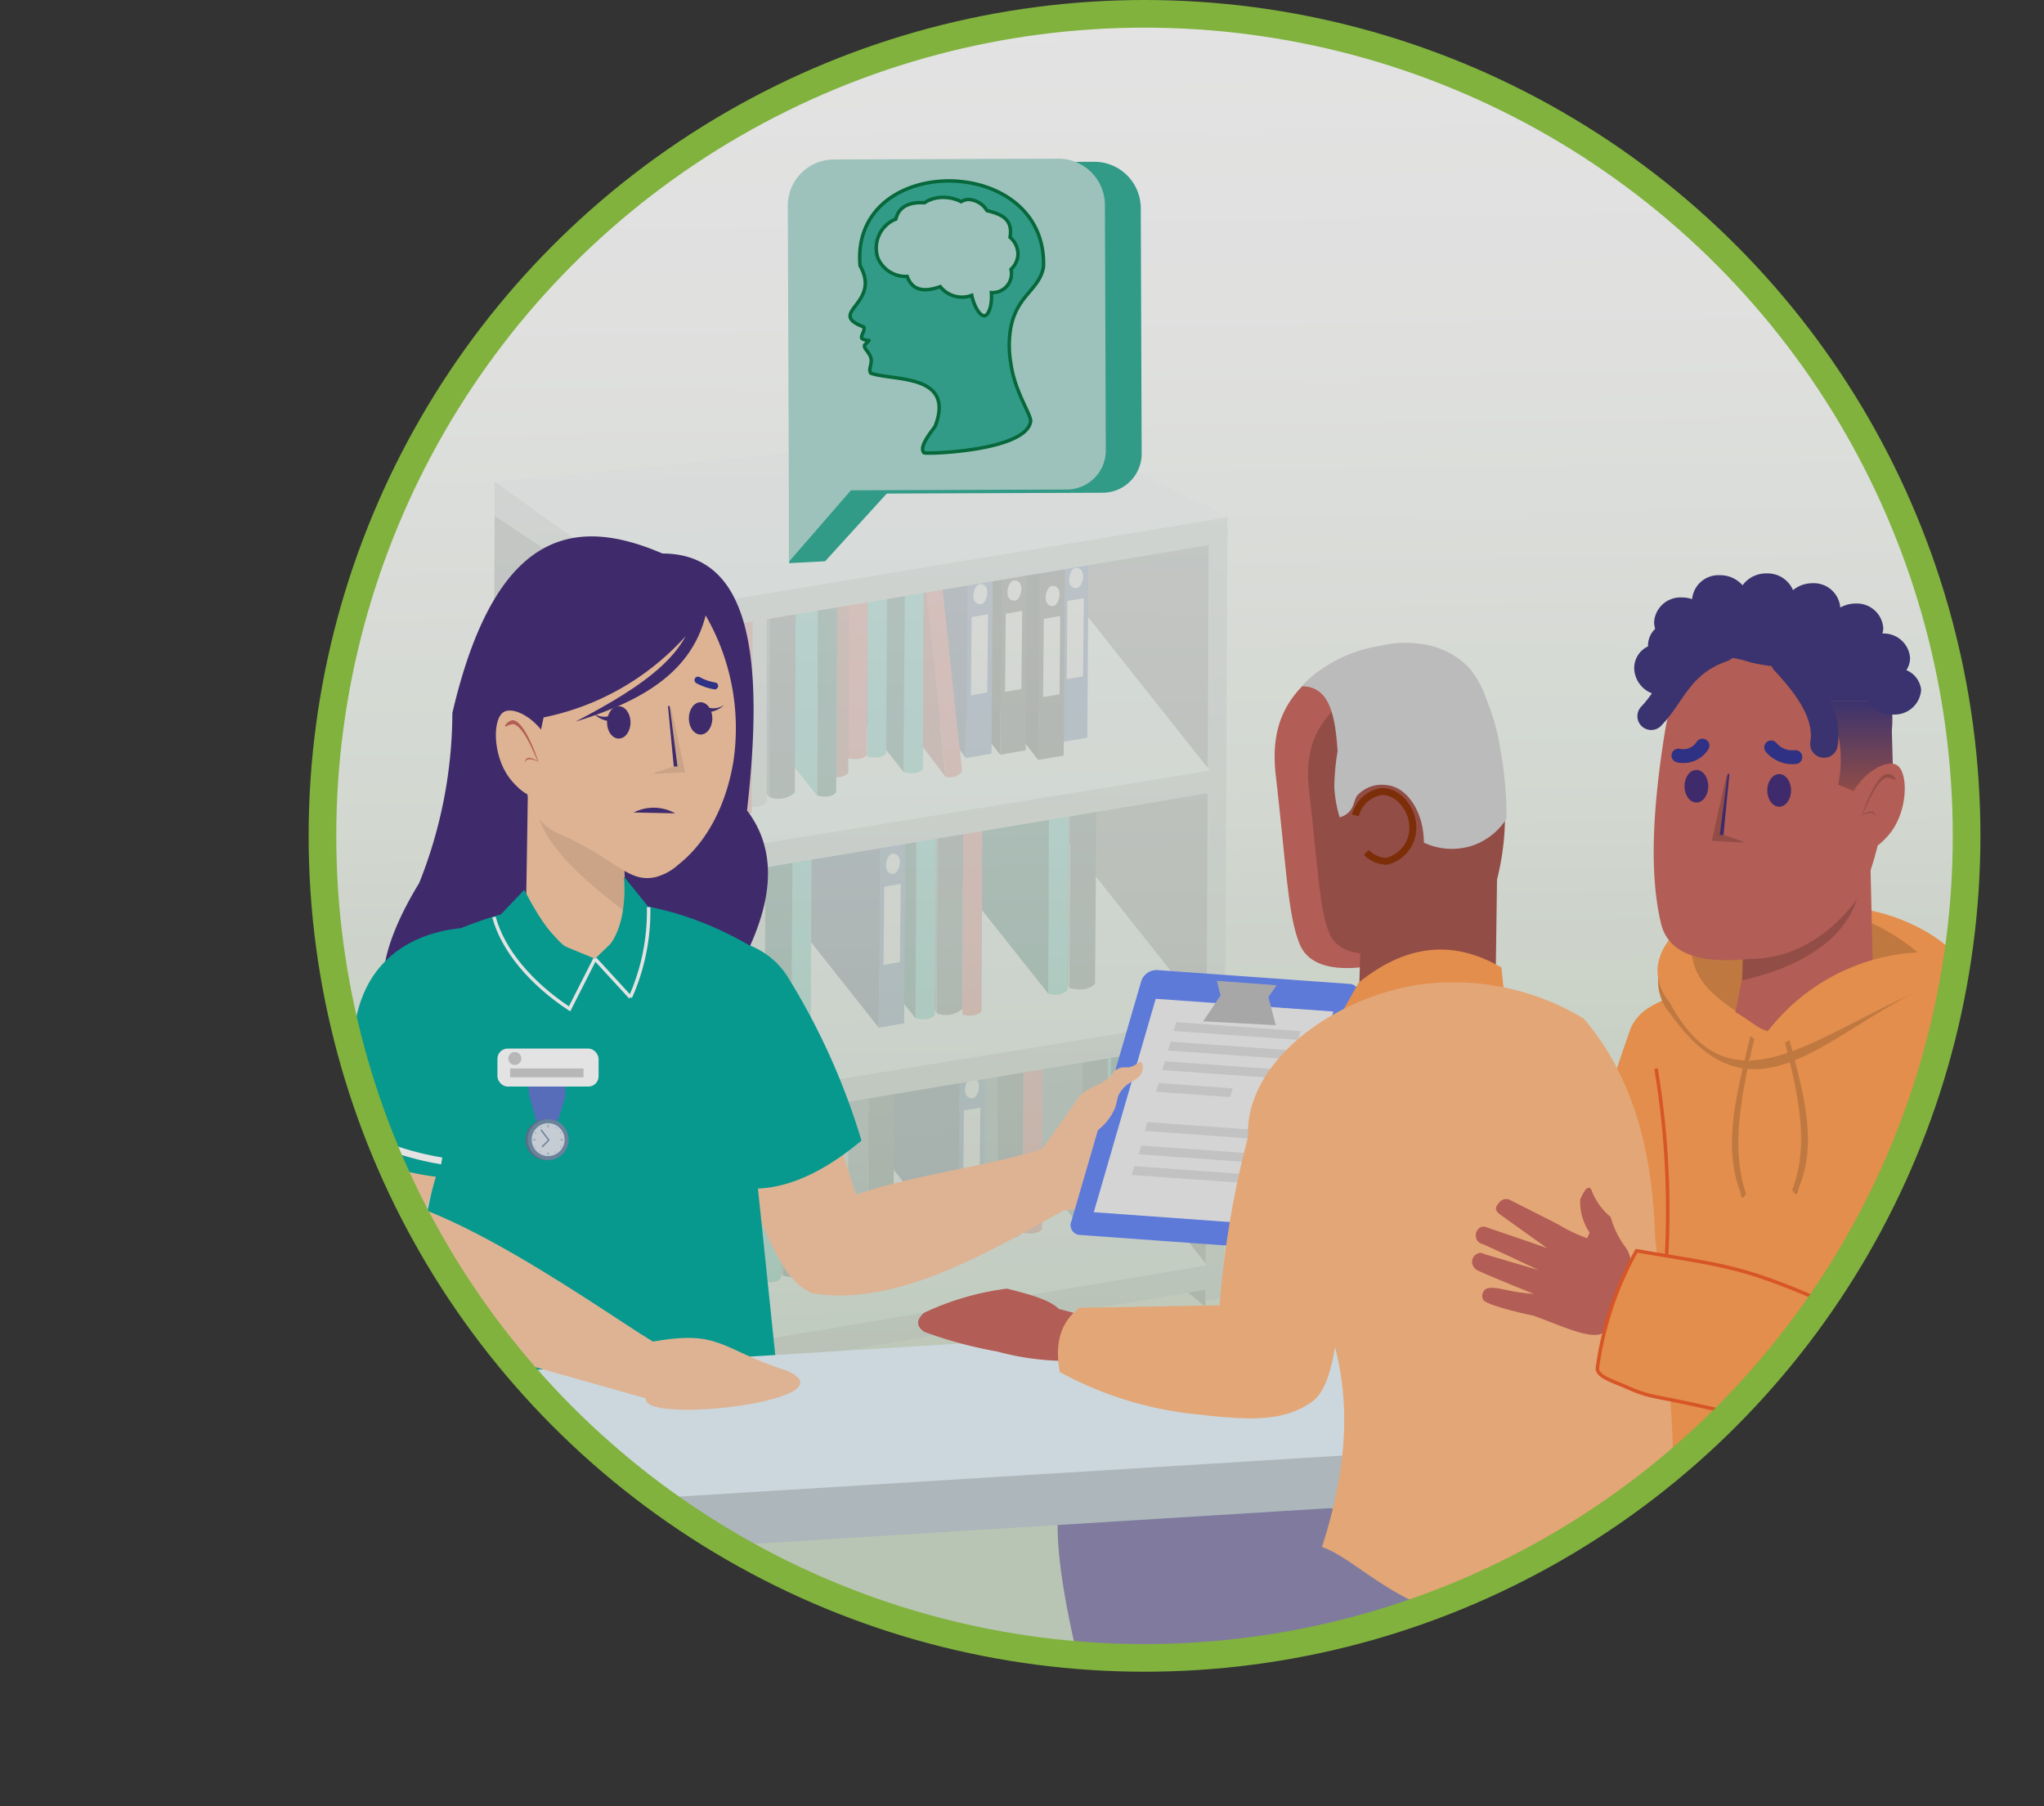 <svg xmlns="http://www.w3.org/2000/svg" xmlns:xlink="http://www.w3.org/1999/xlink" viewBox="0 0 147.89 130.7"><rect x="0" y="0" width="147.89" height="130.7" fill="#333333" stroke="none"/><defs><style>.cls-1,.cls-34,.cls-44,.cls-47,.cls-50,.cls-51,.cls-64{fill:none;}.cls-2,.cls-56{fill:#31ab94;}.cls-3,.cls-57{fill:#add9d1;}.cls-4{opacity:0.86;}.cls-5{fill:#fff;}.cls-6{clip-path:url(#clip-path);}.cls-7{fill:url(#linear-gradient);}.cls-8{opacity:0.2;}.cls-9{fill:#b7bec4;}.cls-10{fill:#717478;}.cls-11{fill:#0f5956;}.cls-12{fill:#e7f0f7;}.cls-13{fill:#da5653;}.cls-14{fill:#3eb9b5;}.cls-15{fill:#3f565a;}.cls-16{fill:#5d7e84;}.cls-17{isolation:isolate;}.cls-18{fill:#3f639b;}.cls-19{fill:#e5e5e5;}.cls-20{fill:#5679af;}.cls-21{fill:#2b4369;}.cls-22{fill:#333639;}.cls-23{fill:#393c40;}.cls-24{fill:#232628;}.cls-25{fill:#aa4f4c;}.cls-26{fill:#ac4643;}.cls-27{fill:#8c87af;}.cls-28{fill:#412a74;}.cls-29{fill:#f8c7a3;}.cls-30,.cls-31,.cls-39{fill:#00a99d;}.cls-31,.cls-39{stroke:#fff;}.cls-31{stroke-linejoin:round;}.cls-31,.cls-34,.cls-52{stroke-width:0.5px;}.cls-32{fill:#e3b696;}.cls-33{fill:#c9665a;}.cls-34,.cls-47{stroke:#2e3192;}.cls-34,.cls-47,.cls-50{stroke-linecap:round;}.cls-34,.cls-39,.cls-44,.cls-47,.cls-50,.cls-51,.cls-52,.cls-55,.cls-56,.cls-57,.cls-64{stroke-miterlimit:10;}.cls-35{fill:#6585f3;}.cls-36{fill:#efeeee;}.cls-37{fill:#d9d9d9;}.cls-38{fill:#bababa;}.cls-39,.cls-44,.cls-55,.cls-56,.cls-57{stroke-width:0.25px;}.cls-40{fill:#bfcbd1;}.cls-41{fill:#e4f1f8;}.cls-42,.cls-55{fill:#ff9c50;}.cls-43{fill:#d68343;}.cls-44,.cls-55{stroke:#f15a24;}.cls-45{fill:#c6645a;}.cls-46,.cls-52{fill:#a15149;}.cls-48{fill:url(#linear-gradient-2);}.cls-49{fill:#3c3378;}.cls-50{stroke:#3c3378;}.cls-50,.cls-64{stroke-width:2px;}.cls-51{stroke:#ef7c2a;}.cls-52{stroke:#872d00;}.cls-53{fill:#ffb881;}.cls-54{fill:#d1d1d1;}.cls-56,.cls-57{stroke:#00703c;}.cls-58{fill:#5d76cf;}.cls-59{fill:#5f768f;}.cls-60{fill:#738fac;}.cls-61{fill:#dce4ed;}.cls-62{fill:#a7b8cb;}.cls-63{fill:#ccc;}.cls-64{stroke:#8cc63f;}</style><clipPath id="clip-path" transform="translate(22.33)"><circle class="cls-1" cx="60.48" cy="60.48" r="59.48"/></clipPath><linearGradient id="linear-gradient" x1="83.64" y1="118.59" x2="81.93" y2="-0.36" gradientUnits="userSpaceOnUse"><stop offset="0.11" stop-color="#cedcc8"/><stop offset="0.18" stop-color="#d4e0ce"/><stop offset="0.5" stop-color="#ebf1e9"/><stop offset="0.78" stop-color="#fafbf9"/><stop offset="1" stop-color="#fff"/></linearGradient><linearGradient id="linear-gradient-2" x1="112.22" y1="57.37" x2="112.22" y2="50.71" gradientUnits="userSpaceOnUse"><stop offset="0" stop-color="#a15149"/><stop offset="1" stop-color="#3c3378"/></linearGradient><symbol id="dialog-small" data-name="dialog-small" viewBox="0 0 142.24 162.6"><path class="cls-2" d="M126.6,134.29l-86.82.33L15,161.83.54,162.6,14.41,20.24A18.57,18.57,0,0,1,32.92,1.6l90.22-.34a18.68,18.68,0,0,1,18.74,18.6l.36,98.68A15.69,15.69,0,0,1,126.6,134.29Z"/><path class="cls-3" d="M112.19,133l-86.82.32L.42,162.07V133.44L0,19A18.58,18.58,0,0,1,18.51.33L108.73,0a18.67,18.67,0,0,1,18.74,18.6l.36,98.68A15.7,15.7,0,0,1,112.19,133Z"/></symbol></defs><g id="Layer_2" data-name="Layer 2"><g id="MainLayer"><g id="stories" class="cls-4"><g id="attendancegroup"><g id="attendance1"><g id="attendance1-2" data-name="attendance1"><polygon class="cls-5" points="62.14 86.01 70.53 88.84 79.75 88.09 70.62 85.35 62.14 86.01"/><polygon class="cls-5" points="69.74 85.33 78.13 88.16 87.35 87.4 78.22 84.67 69.74 85.33"/><g class="cls-6"><circle class="cls-7" cx="82.81" cy="60.48" r="59.48"/><g class="cls-8"><path id="path156" class="cls-9" d="M66.22,93.94l-1.31.15.26-55.68,1.31-.15-.26,55.68" transform="translate(22.33)"/><path id="path158" class="cls-10" d="M64.91,94.58,52,83.9l.91-52.3,12.24,5.13-.26,57.85" transform="translate(22.33)"/><path id="path200" class="cls-11" d="M53.69,93.28c-.19.32-.66.4-1.39.23l-5-6.05V85.25l6.35,8" transform="translate(22.33)"/><path id="path232" class="cls-11" d="M46.19,95.12c-.2.33-.66.4-1.39.24l-5-6.06V87.09l6.35,8" transform="translate(22.33)"/><path id="path264" class="cls-11" d="M37.92,96.5c-.2.33-.66.4-1.39.24l-5-6.06V88.47l6.35,8" transform="translate(22.33)"/><path id="path288" class="cls-11" d="M28.73,98.08c-.19.32-.66.4-1.39.23l-5-6V90l6.35,8" transform="translate(22.33)"/><path id="path296" class="cls-9" d="M66.23,93.1V91.23L26.11,98v1.87L66.23,93.1" transform="translate(22.33)"/><path id="path298" class="cls-12" d="M65,91.55,52.13,75.27,12,82,24.88,98.28,65,91.55" transform="translate(22.33)"/><path id="path302" class="cls-11" d="M63.18,73.44c-.2.32-.66.4-1.4.23l-5-6V65.4l6.36,8" transform="translate(22.33)"/><path id="path314" class="cls-13" d="M60.8,88.1c-.27.31-.73.39-1.39.24l.06-13a1.26,1.26,0,0,0,1.39-.23l-.06,13" transform="translate(22.33)"/><path id="path318" class="cls-11" d="M59.47,73.54c-.19.32-.65.4-1.39.23l-5-6.06V65.5l6.35,8" transform="translate(22.33)"/><path id="path322" class="cls-11" d="M59.41,88.4c-.27.31-.73.39-1.39.24l.06-14.87a1.27,1.27,0,0,0,1.39-.23L59.41,88.4" transform="translate(22.33)"/><path id="path324" class="cls-14" d="M58,88.64l-6.36-8,.07-14.87,6.35,8L58,88.64" transform="translate(22.33)"/><path id="path330" class="cls-15" d="M57.77,88.57c-.36.41-1,.51-1.86.31L56,75.31A1.67,1.67,0,0,0,57.83,75l-.06,13.57" transform="translate(22.33)"/><path id="path332" class="cls-16" d="M55.91,88.88l-6.17-7.81.06-13.56L56,75.31l-.06,13.57" transform="translate(22.33)"/><path id="path346" class="cls-13" d="M53.06,88.94c-.27.31-.73.39-1.39.24l.06-14.27a1.25,1.25,0,0,0,1.39-.24l-.06,14.27" transform="translate(22.33)"/><path id="path354" class="cls-15" d="M51.65,89.2c-.36.42-1,.52-1.86.32L49.85,76a1.68,1.68,0,0,0,1.86-.31L51.65,89.2" transform="translate(22.33)"/><path id="path356" class="cls-16" d="M49.79,89.52l-6.18-7.81.07-13.56L49.85,76l-.06,13.57" transform="translate(22.33)"/><g class="cls-17"><polygon class="cls-18" points="69.43 77.13 71.27 76.81 71.18 90.24 69.34 90.56 69.43 77.13"/><polygon class="cls-19" points="69.74 80.35 70.93 80.15 70.87 85.81 69.69 86.01 69.74 80.35"/><polygon class="cls-20" points="63.34 69.42 65.18 69.11 71.27 76.81 69.43 77.13 63.34 69.42"/><polygon class="cls-21" points="69.43 77.13 69.34 90.56 63.25 82.85 63.34 69.42 69.43 77.13"/></g><path class="cls-19" d="M48,78c.84,0,.49,1.51,0,1.47-.85,0-.48-1.51,0-1.47" transform="translate(22.33)"/><path id="path358" class="cls-11" d="M49.71,75.41c-.19.33-.66.4-1.39.24l-5-6.06V67.38l6.35,8" transform="translate(22.33)"/><path id="path366" class="cls-11" d="M47.71,76.24c-.19.32-.66.4-1.39.23l-5-6.06V68.2l6.35,8" transform="translate(22.33)"/><path id="path394" class="cls-15" d="M42.31,91.36a1.79,1.79,0,0,1-1.86.31l.06-13.56a1.69,1.69,0,0,0,1.86-.31l-.06,13.56" transform="translate(22.33)"/><path id="path396" class="cls-16" d="M40.45,91.67l-6.18-7.8.07-13.57,6.17,7.81-.06,13.56" transform="translate(22.33)"/><path id="path402" class="cls-9" d="M39,91.54c-.26.31-.73.39-1.39.24l.06-13a1.29,1.29,0,0,0,1.4-.23l-.07,13" transform="translate(22.33)"/><path id="path410" class="cls-13" d="M37.57,91.73c-.26.31-.73.38-1.39.23l.07-14.27a1.28,1.28,0,0,0,1.39-.23l-.07,14.27" transform="translate(22.33)"/><path id="path418" class="cls-15" d="M36.18,92c-.35.41-1,.51-1.86.31l.07-13.56a1.69,1.69,0,0,0,1.86-.31L36.18,92" transform="translate(22.33)"/><path id="path420" class="cls-16" d="M34.32,92.31,28.15,84.5l.06-13.56,6.18,7.81-.07,13.56" transform="translate(22.33)"/><path id="path422" class="cls-11" d="M34.25,78.21c-.2.32-.66.4-1.39.23l-5-6.06,0-2.21,6.35,8" transform="translate(22.33)"/><path id="path426" class="cls-14" d="M34.18,92.48c-.26.31-.73.38-1.39.23l.07-14.27a1.28,1.28,0,0,0,1.39-.23l-.07,14.27" transform="translate(22.33)"/><path id="path428" class="cls-11" d="M32.79,92.71l-6.35-8,.07-14.27,6.35,8-.07,14.27" transform="translate(22.33)"/><path id="path434" class="cls-15" d="M32.15,92.79a1.79,1.79,0,0,1-1.86.31l.06-13.56a1.69,1.69,0,0,0,1.86-.31l-.06,13.56" transform="translate(22.33)"/><path id="path436" class="cls-16" d="M30.29,93.1l-6.18-7.8.07-13.57,6.17,7.81L30.29,93.1" transform="translate(22.33)"/><path id="path442" class="cls-15" d="M29.83,93.75c-.35.41-1,.51-1.86.31L28,80.5a1.69,1.69,0,0,0,1.86-.32l-.06,13.57" transform="translate(22.33)"/><path id="path444" class="cls-16" d="M28,94.06,21.8,86.25l.06-13.56L28,80.5,28,94.06" transform="translate(22.33)"/><path id="path446" class="cls-9" d="M66.31,75.14V73.26L26.2,80v1.88l40.12-6.73" transform="translate(22.33)"/><path id="path448" class="cls-12" d="M65.14,73.73,52.51,57.82,13.12,64.23,25.75,80.14l39.39-6.41" transform="translate(22.33)"/><path id="path472" class="cls-15" d="M56.9,71.18c-.36.41-1,.51-1.86.31l.06-13.56A1.69,1.69,0,0,0,57,57.61L56.9,71.18" transform="translate(22.33)"/><path id="path474" class="cls-16" d="M55,71.49l-6.17-7.81.06-13.56,6.17,7.81L55,71.49" transform="translate(22.33)"/><path id="path476" class="cls-11" d="M55,57.38c-.19.33-.66.41-1.39.24l-5-6.06V49.35l6.35,8" transform="translate(22.33)"/><path id="path480" class="cls-14" d="M54.9,71.66a1.37,1.37,0,0,1-1.39.23l.06-14.27A1.25,1.25,0,0,0,55,57.38L54.9,71.66" transform="translate(22.33)"/><path id="path482" class="cls-11" d="M53.51,71.89l-6.35-8,.06-14.27,6.35,8-.06,14.27" transform="translate(22.33)"/><path id="path504" class="cls-13" d="M48.69,73.17c-.27.31-.73.39-1.39.24l.06-14.27a1.25,1.25,0,0,0,1.39-.24l-.06,14.27" transform="translate(22.33)"/><path id="path512" class="cls-15" d="M47.3,73a1.79,1.79,0,0,1-1.86.31l.06-13.56a1.69,1.69,0,0,0,1.86-.31L47.3,73" transform="translate(22.33)"/><path id="path514" class="cls-16" d="M45.44,73.28l-6.17-7.81.06-13.56,6.17,7.81-.06,13.56" transform="translate(22.33)"/><path id="path516" class="cls-11" d="M45.36,59.18c-.19.32-.66.4-1.39.23l-5-6V51.14l6.35,8" transform="translate(22.33)"/><path id="path520" class="cls-14" d="M45.3,73.45c-.27.31-.73.38-1.39.23L44,59.41a1.25,1.25,0,0,0,1.39-.23L45.3,73.45" transform="translate(22.33)"/><path id="path522" class="cls-11" d="M43.91,73.68l-6.35-8,.06-14.27,6.35,8-.06,14.27" transform="translate(22.33)"/><g class="cls-17"><polygon class="cls-18" points="63.67 60.93 65.51 60.61 65.42 74.04 63.58 74.36 63.67 60.93"/><polygon class="cls-19" points="63.98 64.16 65.17 63.95 65.11 69.61 63.92 69.82 63.98 64.16"/><polygon class="cls-20" points="57.58 53.23 59.42 52.91 65.51 60.61 63.67 60.93 57.58 53.23"/><polygon class="cls-21" points="63.67 60.93 63.58 74.36 57.49 66.66 57.58 53.23 63.67 60.93"/></g><path class="cls-19" d="M42.28,61.77c.84,0,.48,1.51,0,1.46-.85,0-.48-1.51,0-1.46" transform="translate(22.33)"/><path id="path524" class="cls-11" d="M43.56,59.69c-.19.33-.66.4-1.39.23l-5-6.05V51.66l6.35,8" transform="translate(22.33)"/><path id="path532" class="cls-11" d="M41.75,60.06c-.19.33-.66.41-1.39.24l-5-6.06V52l6.35,8" transform="translate(22.33)"/><path id="path536" class="cls-14" d="M36.33,75.92c-.26.31-.73.39-1.39.24L35,61.89a1.26,1.26,0,0,0,1.39-.24l-.07,14.27" transform="translate(22.33)"/><path id="path538" class="cls-11" d="M34.94,76.16l-6.35-8,.07-14.27,6.35,8-.07,14.27" transform="translate(22.33)"/><path id="path544" class="cls-9" d="M33,75.4c-.26.31-.73.39-1.39.24l.06-13a1.25,1.25,0,0,0,1.39-.23L33,75.4" transform="translate(22.33)"/><path id="path552" class="cls-13" d="M31.58,75.77c-.26.31-.73.38-1.39.23l.07-14.27a1.28,1.28,0,0,0,1.39-.23l-.07,14.27" transform="translate(22.33)"/><path id="path556" class="cls-11" d="M36.45,60.83c-.19.33-.66.41-1.39.24l-5-6.06V52.8l6.35,8" transform="translate(22.33)"/><path id="path560" class="cls-14" d="M30.19,76c-.26.31-.73.39-1.39.23L28.87,62a1.26,1.26,0,0,0,1.39-.23L30.19,76" transform="translate(22.33)"/><path id="path568" class="cls-13" d="M28.82,76.38c-.27.31-.73.39-1.4.24l.07-14.27a1.25,1.25,0,0,0,1.39-.24l-.06,14.27" transform="translate(22.33)"/><path id="path588" class="cls-9" d="M66.39,57.17V55.3L26.28,62V63.9l40.12-6.73" transform="translate(22.33)"/><path id="path590" class="cls-12" d="M65.21,55.76,52.65,39.92l-39.2,6.39L26,62.15l39.19-6.39" transform="translate(22.33)"/><g class="cls-17"><polygon class="cls-18" points="76.92 40.26 78.76 39.94 78.67 53.37 76.83 53.69 76.92 40.26"/><polygon class="cls-19" points="77.23 43.48 78.42 43.28 78.36 48.94 77.18 49.14 77.23 43.48"/><polygon class="cls-20" points="70.83 32.55 72.67 32.24 78.76 39.94 76.92 40.26 70.83 32.55"/><polygon class="cls-21" points="76.92 40.26 76.83 53.69 70.74 45.98 70.83 32.55 76.92 40.26"/></g><path class="cls-19" d="M55.53,41.09c.84,0,.49,1.51,0,1.47-.85,0-.48-1.51,0-1.47" transform="translate(22.33)"/><g class="cls-17"><polygon class="cls-22" points="75.21 41.55 77.05 41.23 76.96 54.67 75.12 54.98 75.21 41.55"/><polygon class="cls-19" points="75.52 44.78 76.71 44.57 76.66 50.23 75.47 50.44 75.52 44.78"/><polygon class="cls-23" points="69.12 33.85 70.96 33.53 77.05 41.23 75.21 41.55 69.12 33.85"/><polygon class="cls-24" points="75.21 41.55 75.12 54.98 69.03 47.28 69.12 33.85 75.21 41.55"/></g><path class="cls-19" d="M53.83,42.39c.84,0,.48,1.51,0,1.46-.84,0-.48-1.5,0-1.46" transform="translate(22.33)"/><g class="cls-17"><polygon class="cls-22" points="72.46 41.18 74.3 40.86 74.21 54.29 72.37 54.61 72.46 41.18"/><polygon class="cls-19" points="72.77 44.41 73.96 44.2 73.9 49.86 72.72 50.06 72.77 44.41"/><polygon class="cls-23" points="66.37 33.48 68.21 33.16 74.3 40.86 72.46 41.18 66.37 33.48"/><polygon class="cls-24" points="72.46 41.18 72.37 54.61 66.28 46.91 66.37 33.48 72.46 41.18"/></g><path class="cls-19" d="M51.07,42c.84,0,.48,1.5,0,1.46-.85,0-.48-1.51,0-1.46" transform="translate(22.33)"/><g class="cls-17"><polygon class="cls-18" points="69.99 41.42 71.83 41.1 71.74 54.53 69.9 54.85 69.99 41.42"/><polygon class="cls-19" points="70.3 44.65 71.49 44.44 71.43 50.1 70.25 50.31 70.3 44.65"/><polygon class="cls-20" points="63.9 33.72 65.74 33.4 71.83 41.1 69.99 41.42 63.9 33.72"/><polygon class="cls-21" points="69.99 41.42 69.9 54.85 63.81 47.15 63.9 33.72 69.99 41.42"/></g><path class="cls-19" d="M48.6,42.26c.84,0,.49,1.51,0,1.46-.84,0-.48-1.5,0-1.46" transform="translate(22.33)"/><path id="path610" class="cls-11" d="M56.45,40c-.2.32-.66.4-1.39.23l-5-6,0-2.22,6.35,8" transform="translate(22.33)"/><path id="path622" class="cls-13" d="M47.28,55.79c-.2.36-.59.5-1.18.43l-1.62-15.1a1,1,0,0,0,1.18-.43l1.62,15.1" transform="translate(22.33)"/><path id="path634" class="cls-11" d="M47.77,41.34c-.19.32-.65.4-1.39.23l-5-6V33.31l6.35,8" transform="translate(22.33)"/><path id="path638" class="cls-14" d="M44.45,55.64c-.27.31-.73.38-1.39.23l.07-14.27a1.28,1.28,0,0,0,1.39-.23l-.07,14.27" transform="translate(22.33)"/><path id="path640" class="cls-11" d="M43.06,55.87l-6.35-8,.06-14.28,6.36,8-.07,14.27" transform="translate(22.33)"/><path id="path642" class="cls-11" d="M46.21,41.59c-.19.32-.66.4-1.39.23l-5-6V33.55l6.35,8" transform="translate(22.33)"/><path id="path650" class="cls-11" d="M44.58,41.83c-.2.32-.66.4-1.39.23l-5-6.05,0-2.22,6.35,8" transform="translate(22.33)"/><path id="path654" class="cls-14" d="M41.79,54.51c-.26.3-.73.38-1.39.23l.07-14.27a1.26,1.26,0,0,0,1.39-.24l-.07,14.28" transform="translate(22.33)"/><path id="path662" class="cls-13" d="M40.39,54.62c-.27.31-.73.39-1.39.24l.06-14.27a1.25,1.25,0,0,0,1.39-.24l-.06,14.27" transform="translate(22.33)"/><path id="path670" class="cls-25" d="M39.05,55.92c-.27.31-.73.39-1.39.24l.06-13a1.26,1.26,0,0,0,1.39-.23l-.06,13" transform="translate(22.33)"/><path id="path674" class="cls-11" d="M39.36,42.11c-.19.33-.66.4-1.39.24l-5-6.06V34.08l6.35,8" transform="translate(22.33)"/><path id="path678" class="cls-11" d="M38.17,57.33c-.26.31-.73.39-1.39.23l.07-14.86a1.25,1.25,0,0,0,1.39-.24l-.07,14.87" transform="translate(22.33)"/><path id="path680" class="cls-14" d="M36.78,57.56l-6.35-8,.07-14.87,6.35,8-.07,14.86" transform="translate(22.33)"/><path id="path686" class="cls-15" d="M35.18,57.35a1.81,1.81,0,0,1-1.86.32l.06-13.57a1.69,1.69,0,0,0,1.86-.31l-.06,13.56" transform="translate(22.33)"/><path id="path688" class="cls-16" d="M33.32,57.67l-6.17-7.81.06-13.57,6.17,7.81-.06,13.57" transform="translate(22.33)"/><path id="path694" class="cls-9" d="M33.11,58.07c-.26.3-.72.38-1.39.23l.06-13c0-1.37,1.07-.43,1.37-.77l0,13.57" transform="translate(22.33)"/><path id="path702" class="cls-13" d="M32.06,58.79c-.26.31-.73.38-1.39.23l.07-14.27a1.28,1.28,0,0,0,1.39-.23l-.07,14.27" transform="translate(22.33)"/><path id="path706" class="cls-11" d="M31.86,44c-.19.32-.66.4-1.39.23l-5-6.06V35.92l6.35,8" transform="translate(22.33)"/><path id="path710" class="cls-14" d="M30.67,59.45a1.37,1.37,0,0,1-1.39.23l.07-14.27a1.26,1.26,0,0,0,1.39-.24l-.07,14.28" transform="translate(22.33)"/><path id="path712" class="cls-11" d="M29.28,59.68l-6.35-8L23,37.37l6.36,8-.07,14.27" transform="translate(22.33)"/><path id="path722" class="cls-9" d="M27.43,98.13l-1.32.14.26-55.68,1.31-.14-.25,55.68" transform="translate(22.33)"/><path id="path724" class="cls-10" d="M26.11,98.27,13.22,88l.24-51.1,12.91,5.69-.26,55.68" transform="translate(22.33)"/><path id="path726" class="cls-9" d="M27.25,45.93h-.9L13.46,37.33V34.85l12.89,9.22" transform="translate(22.33)"/><path id="path728" class="cls-9" d="M66.48,39.21V37.33L26.36,44.07v1.87l40.13-6.73" transform="translate(22.33)"/><path id="path730" class="cls-12" d="M66.53,37.43l-13-6.49L13.47,34.85l12.89,9.22,40.12-6.64" transform="translate(22.33)"/><polygon class="cls-26" points="66.99 42.87 66.83 42.9 66.78 54.05 68.42 56.22 66.99 42.87"/></g><path class="cls-27" d="M55.94,106.15c-3.55,1.27-1.11,11.56,2.12,23l12.13,1.51c.46-3.48-.57-7-2.75-10.61,7,1.91,9.43,4.18,19.24,7.08l-.15-12.85C76.38,110,66.75,105.24,55.94,106.15Z" transform="translate(22.33)"/><path class="cls-28" d="M25.6,40.05c-6.49-2.8-12.13-1.6-15.2,11.54A33.36,33.36,0,0,1,8,63.89c-4.17,6.86-3,10.45,1,12.3l26.26.43-3.3-8.23c1.73-3.85,1.75-7.13-.24-9.75C32.94,47.88,32.11,40.06,25.6,40.05Z" transform="translate(22.33)"/><path class="cls-29" d="M55.78,79.33l-2.7,3.81c-4.13,1.3-9,1.78-13.48,3.31C36.7,77.1,33.13,68,30.09,68.38c-5.25,3.15-2.15,8.22,1.46,17.37,1.63,3.31,2.55,6.84,4.9,7.83,6,1,12.7-2.93,18.18-6v0c2.78-.24,4.81-.76,4.92-2Z" transform="translate(22.33)"/><path class="cls-29" d="M9.75,67.79c-4.94,1.22-6.76,8.82-8,14C-.58,89.36,0,95.29,7.23,91,10.8,80.5,16.88,66.75,9.75,67.79Z" transform="translate(22.33)"/><path class="cls-30" d="M40,82.53a49.24,49.24,0,0,0-5.26-11.72,5.67,5.67,0,0,0-2.87-2.42c-6.32-3.65-13.23-4.3-20.88-1.22l-.05,0c-3.25.34-6.69,2.08-7.54,6.7L.78,81.7c1.57,1.74,5.77,3.16,8.43,3.44C8,89,7.07,98,8.44,106.11c9,3.36,19.26,1.44,25.91-2.41L32.51,86C35,85.9,37.52,84.6,40,82.53Z" transform="translate(22.33)"/><path class="cls-31" d="M1,80.52A21.49,21.49,0,0,0,9.63,84" transform="translate(22.33)"/><path class="cls-29" d="M15.86,57.49q-.06,4.13-.13,8.23c.34.29.69.61,1.05,1,.54.52,1,1,1.45,1.53a3.21,3.21,0,0,0,3.47,1,6,6,0,0,0,1.65-1.38,42.86,42.86,0,0,1-.54-5.95Z" transform="translate(22.33)"/><path class="cls-29" d="M17.47,53.94c-.58-1.64-2.46-2.88-3.32-2.44s-.85,3.12.35,4.75c.08.12,1.22,1.63,2.15,1.35S18,55.38,17.47,53.94Z" transform="translate(22.33)"/><path class="cls-32" d="M22.81,65.9c-3.31-2.51-5.94-5-6.31-7.39l6.31,4.14Z" transform="translate(22.33)"/><path class="cls-29" d="M28.62,44.35a16.3,16.3,0,0,1,2.11,10.77c-.17,1-.88,5-4,7.46a3.92,3.92,0,0,1-1.61.88c-2,.46-2.89-1.3-6.71-3a4,4,0,0,1-2.58-3L17,51.91A18.82,18.82,0,0,0,28.62,44.35Z" transform="translate(22.33)"/><path class="cls-28" d="M28.93,43.5c-.71,5-4.72,7.2-9.63,8.72,4.95-2.58,9.1-5.33,8.48-9.16Z" transform="translate(22.33)"/><path class="cls-33" d="M14.71,52.12c.89-.14,1.93,3,1.91,3s0,0,0,0S16,54.8,15.76,55c-.06.06-.09.16-.1.15a.36.36,0,0,1,.1-.25c.2-.19.71.1.83.19-.17-.29-1-2.57-1.79-2.69-.26,0-.56.22-.59.15S14.45,52.16,14.71,52.12Z" transform="translate(22.33)"/><ellipse class="cls-28" cx="44.77" cy="52.27" rx="0.85" ry="1.17"/><ellipse class="cls-28" cx="50.69" cy="51.98" rx="0.85" ry="1.17"/><path class="cls-28" d="M28.92,51.53A1.85,1.85,0,0,0,30.07,51a1.36,1.36,0,0,1-1.34.13Z" transform="translate(22.33)"/><path class="cls-28" d="M21.76,52.18a1.83,1.83,0,0,1-1.15-.57,1.34,1.34,0,0,0,1.34.13Z" transform="translate(22.33)"/><polygon class="cls-32" points="47.35 56 49.58 55.88 48.55 51.21 48.45 51.24 48.93 55.39 47.38 55.91 47.35 56"/><polygon class="cls-28" points="49.02 55.46 48.45 51.08 48.33 51.09 48.75 55.46 49.02 55.46"/><path class="cls-34" d="M29.38,49.63a3.8,3.8,0,0,1-1.21-.42" transform="translate(22.33)"/><path class="cls-28" d="M23.52,58.79a3.17,3.17,0,0,1,3,.06" transform="translate(22.33)"/><path class="cls-35" d="M69.73,90.36l-13.89-1a.71.71,0,0,1-.65-1L60.24,71a1.17,1.17,0,0,1,1.16-.81l13.89,1a.7.7,0,0,1,.66.94l-5,17.41A1.19,1.19,0,0,1,69.73,90.36Z" transform="translate(22.33)"/><polygon class="cls-36" points="91.99 88.64 79.14 87.71 83.62 72.27 96.47 73.19 91.99 88.64"/><polygon class="cls-37" points="93.93 75.24 84.91 74.6 85.1 73.96 94.11 74.61 93.93 75.24"/><polygon class="cls-37" points="93.52 76.66 84.5 76.01 84.69 75.37 93.7 76.02 93.52 76.66"/><polygon class="cls-37" points="93.11 78.07 84.09 77.43 84.28 76.79 93.29 77.44 93.11 78.07"/><polygon class="cls-37" points="89.01 79.38 83.64 79 83.83 78.36 89.19 78.75 89.01 79.38"/><polygon class="cls-37" points="91.84 82.48 82.82 81.83 83.01 81.19 92.02 81.84 91.84 82.48"/><polygon class="cls-37" points="91.4 84.17 82.39 83.52 82.57 82.89 91.59 83.53 91.4 84.17"/><polygon class="cls-37" points="90.9 85.66 81.88 85.02 82.07 84.38 91.08 85.03 90.9 85.66"/><polygon class="cls-38" points="88.05 70.97 92.37 71.29 91.77 72.14 92.31 74.18 87.05 73.9 88.31 72.03 88.05 70.97"/><path class="cls-30" d="M13.41,66.69l2.19-2.3c1.33,2.53,2.78,4.77,5.12,5L18.88,73C16.09,71.12,14.05,69.09,13.41,66.69Z" transform="translate(22.33)"/><path class="cls-30" d="M24.6,65.64l-1.79-2.21c.18,2.42-.28,4.82-2.09,5.94l2.56,2.79A15.29,15.29,0,0,0,24.6,65.64Z" transform="translate(22.33)"/><path class="cls-39" d="M20.72,69.37,18.88,73c-2.79-1.84-4.83-4.25-5.47-6.65" transform="translate(22.33)"/><path class="cls-39" d="M20.72,69.37l2.56,2.79a15.29,15.29,0,0,0,1.32-6.52" transform="translate(22.33)"/><path class="cls-40" d="M115,106.58l-93.85,5.81a11.25,11.25,0,0,1-2.46-.13L-21,105.64a1.55,1.55,0,0,1-1.29-1.52v-1.67a1,1,0,0,1,.94-1l89.29-3.86L115,102.94Z" transform="translate(22.33)"/><path class="cls-41" d="M108.26,103.25l-87.49,5.41a14.52,14.52,0,0,1-3-.12l-39.53-5.81a.63.63,0,0,1,.05-1.26l89-5.5a.56.56,0,0,1,.13,0l41,6A.63.63,0,0,1,108.26,103.25Z" transform="translate(22.33)"/><path class="cls-42" d="M101.16,74.28c2.16,2.5.92,5.38-1,18.43a12.09,12.09,0,0,1-1.88,4.93,4.34,4.34,0,0,1-8-1.3,108.45,108.45,0,0,1,5.4-22,3.4,3.4,0,0,1,2.23-1.82C99.47,72.34,100.77,73.83,101.16,74.28Z" transform="translate(22.33)"/><path class="cls-42" d="M96.73,99c-2.41,2.15-4.74,1-15.74-.45A7.54,7.54,0,0,1,79,98c-.89-.35-2.08-.58-2-1.16A21.53,21.53,0,0,1,79,89.17a76.68,76.68,0,0,1,18.25,4.59,2.64,2.64,0,0,1,1.3,2.09C98.61,97.33,97.16,98.61,96.73,99Z" transform="translate(22.33)"/><path class="cls-42" d="M97.16,72.79l.22,34.85c6.73,3.54,14.83,3.19,23.9.11.19-12.46,2.42-33.53-.59-34.94C111.8,68.71,104.33,69,97.16,72.79Z" transform="translate(22.33)"/><path class="cls-43" d="M98.49,73.31a3.55,3.55,0,0,1-.85-2.45,3.81,3.81,0,0,1,2.65-3.26c5.75-1,11.54-2.52,17,.76,1.08.65.87-.48,1.16,2.24.19,1.73-1,.59-1.69.93C109.45,75.05,104.42,81.68,98.49,73.31Z" transform="translate(22.33)"/><path class="cls-44" d="M97.37,98.57a62.85,62.85,0,0,0,.12-21.25" transform="translate(22.33)"/><path class="cls-42" d="M98.45,72.49a3.54,3.54,0,0,1-.85-2.44,3.8,3.8,0,0,1,2.65-3.26c5.75-1,11.54-2.53,17,.75,1.08.65,3.33,2.29,3.62,5,.18,1.73-3.34-1.29-4-1C108.73,75,102.88,80.75,98.45,72.49Z" transform="translate(22.33)"/><path class="cls-43" d="M105.57,74.66c5.57-2,8.84-2.25,11.49-5.21-5.41-4.81-10.79-4.68-17-.55C100.33,71.44,102.24,72.53,105.57,74.66Z" transform="translate(22.33)"/><path class="cls-43" d="M106.68,74.89c1,3.9,2,7.8.66,11.21.22.39.38.46.45-.08,1.52-3.53.2-7.45-.79-11.33Z" transform="translate(22.33)"/><path class="cls-43" d="M104.6,75.16c-.89,3.9-1.76,7.8-.6,11.2-.19.39-.34.46-.4-.08-1.36-3.52-.18-7.45.71-11.32Z" transform="translate(22.33)"/><path class="cls-45" d="M113,62.47l.19,8.16c-1.2,1.14-3.67,2.35-7.58,3.9-.37.22-1.59-.91-2.38-1.29l1.27-6.37Z" transform="translate(22.33)"/><path class="cls-46" d="M103.72,70.93c6.26-1.4,8.59-4.69,8.52-7.43L103.78,69Z" transform="translate(22.33)"/><path class="cls-45" d="M98.05,53.46c-.86,5.59-1,10-.2,13.36s5.66,2.58,6.4,2.57c5.34,0,8.17-4.88,8.3-5.11a26,26,0,0,0,1.71-10.53c-.15-3-.26-5.37-2-7.13-2.57-2.6-7.48-2.77-10.51-.65C99.78,47.35,98.69,49.3,98.05,53.46Z" transform="translate(22.33)"/><ellipse class="cls-28" cx="128.73" cy="57.19" rx="0.86" ry="1.18"/><ellipse class="cls-28" cx="122.74" cy="56.89" rx="0.86" ry="1.18"/><polygon class="cls-46" points="126.12 60.96 123.86 60.84 124.91 56.12 125 56.15 124.52 60.35 126.09 60.88 126.12 60.96"/><polygon class="cls-28" points="124.43 60.42 125 55.99 125.13 56 124.7 60.42 124.43 60.42"/><path class="cls-47" d="M99.11,54.67a1.64,1.64,0,0,0,1.74-.72" transform="translate(22.33)"/><path class="cls-47" d="M105.82,54.08a2,2,0,0,0,1.75.7" transform="translate(22.33)"/><path class="cls-48" d="M110.67,56.78l1.47.59,2.5-1.33-.09-3.2a8.86,8.86,0,0,0-.06-2.13H109.8c.13.26.24.52.35.76A9,9,0,0,1,110.67,56.78Z" transform="translate(22.33)"/><path class="cls-45" d="M111.53,57.81c.59-1.66,2.49-2.91,3.35-2.47s.86,3.16-.35,4.81c-.08.12-1.23,1.64-2.17,1.37S111,59.27,111.53,57.81Z" transform="translate(22.33)"/><path class="cls-46" d="M114.32,56c-.9-.14-1.95,3-1.93,3h0c.07,0,.65-.32.86-.11a1.17,1.17,0,0,1,.1.15.37.37,0,0,0-.1-.26c-.2-.19-.72.11-.84.2.17-.3,1-2.6,1.8-2.72.27,0,.58.21.61.15S114.59,56,114.32,56Z" transform="translate(22.33)"/><path class="cls-49" d="M115.6,48.49a1.6,1.6,0,0,0,.27-.88,1.91,1.91,0,0,0-2-1.77h0a1.34,1.34,0,0,0,.06-.4,1.91,1.91,0,0,0-2-1.77,2.26,2.26,0,0,0-1.11.29,1.92,1.92,0,0,0-2-1.76,2.21,2.21,0,0,0-1.42.5,2,2,0,0,0-1.92-1.21,2.1,2.1,0,0,0-1.73.86,2.15,2.15,0,0,0-1.65-.73,1.91,1.91,0,0,0-2,1.73,2.36,2.36,0,0,0-.75-.12,1.91,1.91,0,0,0-2,1.77,1.69,1.69,0,0,0,.08.5,1.66,1.66,0,0,0-.52,1.19v.08a1.73,1.73,0,0,0-1,1.53,2,2,0,0,0,4,0c.53-.06,1.39-.77,2.53-.76a7.67,7.67,0,0,1,1.89.39c2.41.54,2.76.18,3.69.62a4.29,4.29,0,0,1,1.92,2.15h2.88a2.05,2.05,0,0,0,1.85,1,1.92,1.92,0,0,0,2-1.77A1.73,1.73,0,0,0,115.6,48.49Z" transform="translate(22.33)"/><path class="cls-50" d="M106.78,47.83c1.88,2,3.2,4,2.86,6" transform="translate(22.33)"/><path class="cls-50" d="M102.31,46.89c-3.14,1.1-3.6,3.3-5.17,4.93" transform="translate(22.33)"/><path class="cls-42" d="M104.18,76.81a14.68,14.68,0,0,1,13.61-7.91l1,3C114.78,70.77,109.74,74,104.18,76.81Z" transform="translate(22.33)"/><path class="cls-51" d="M75.48,80.88c.61,6.05.79,11.59-1,14.86L73,97.32" transform="translate(22.33)"/><path class="cls-45" d="M70,56.3c.76,6.66.86,9.92,1.7,12,1.14,2.8,5.94,1.42,6.67,1.3a10.45,10.45,0,0,0,7.46-5.86A21.62,21.62,0,0,0,86,54c-.58-2.69-1-4.75-3-6.05-2.9-1.92-7.76-1.3-10.45,1.07C70.79,50.58,69.51,52.51,70,56.3Z" transform="translate(22.33)"/><path class="cls-46" d="M72.39,57.22c.66,5.73.74,8.54,1.46,10.3,1,2.41,5.13,1.22,5.75,1.12A9.05,9.05,0,0,0,86,63.58a18.65,18.65,0,0,0,.17-8.33c-.5-2.32-.88-4.09-2.58-5.21-2.49-1.65-6.68-1.12-9,.92C73.12,52.29,72,54,72.39,57.22Z" transform="translate(22.33)"/><path class="cls-52" d="M76.53,61.67a2.08,2.08,0,0,0,1.46.65,2.49,2.49,0,0,0,1.89-2.68c-.09-1.19-1.11-2.45-2.29-2.36A2.31,2.31,0,0,0,75.74,59" transform="translate(22.33)"/><path class="cls-46" d="M85.89,70.51,86,62.57,76.14,67.5,76,71.86A10.6,10.6,0,0,0,85.89,70.51Z" transform="translate(22.33)"/><path class="cls-42" d="M86.53,72.25,86.3,70c-3.2-1.85-6.59-1.91-10.32,1.09l-1.65,2.93C79.7,74.93,84,74.61,86.53,72.25Z" transform="translate(22.33)"/><path class="cls-53" d="M98.25,111.83c1.07-4,.18-13-.83-22.36-.18-6.06-1.53-11.5-5.15-15.76a18.22,18.22,0,0,0-12.1-2.44c-5.36.88-10.81,4.44-12,9-1,4.14,2,6.62,4.15,11.78,1.91,4.64,4.23,9.84,1,19.89,2.66.85,6.43,5.61,12.58,5.08C91.56,116.58,95.84,113,98.25,111.83Z" transform="translate(22.33)"/><path class="cls-45" d="M56.13,95.2l-1.85-.49c-.68-.68-2.21-1.08-3.75-1.47a19.87,19.87,0,0,0-6,1.75c-.54.48-.61.94,0,1.37a30.41,30.41,0,0,0,5.29,1.43,19.26,19.26,0,0,0,6,.66Z" transform="translate(22.33)"/><path class="cls-53" d="M74,80a4.16,4.16,0,0,0-4.79.38,4.22,4.22,0,0,0-1.29,2.07,67.77,67.77,0,0,0-2,12l-10.16.18c-1.5,1.16-1.75,2.79-1.41,4.65a26.25,26.25,0,0,0,9.4,3c3.84.43,6.61.74,8.84-.85,1.94-1.39,2.16-6.72,2.52-17.3C75.15,82.83,75.19,80.94,74,80Z" transform="translate(22.33)"/><path class="cls-54" d="M86.67,59.24a4.74,4.74,0,0,1-2.42,1.93,4.8,4.8,0,0,1-3.56-.2c0-2.27-1.25-4-2.61-4.15a2.42,2.42,0,0,0-2.23.76c-.24.39-.21.88-.68,1.27a1.53,1.53,0,0,1-.57.29,9.18,9.18,0,0,1-.39-2.2,17.36,17.36,0,0,1,.24-2.6c-.18-2.6-.59-4.7-2.6-4.68a9.16,9.16,0,0,1,.68-.65,10.08,10.08,0,0,1,5-2.28,7.73,7.73,0,0,1,3.68,0A5.78,5.78,0,0,1,84,48.36a6.85,6.85,0,0,1,1.2,2.19,15.18,15.18,0,0,1,1,3.53A27,27,0,0,1,86.67,59.24Z" transform="translate(22.33)"/><path class="cls-55" d="M120.61,73.16c1.74,0,3.67,3.58,4,4.14,2,3.12.13,6.1-4.12,20.22a13.47,13.47,0,0,1-2.89,5.14A4.85,4.85,0,0,1,109,99.92c2.14-7.6,4.58-13.12,8.77-21.1" transform="translate(22.33)"/><path class="cls-45" d="M95.21,97l-1.5-.6c-.79.65-3.14-.51-5.08-1.2-2.06-.44-3.53-.9-3.65-1.16a.65.65,0,0,1-.06-.36.79.79,0,0,1,.15-.32c.27-.34,1.17-.1,1.7,0a11.93,11.93,0,0,0,1.88.26c-2.15-.86-3.72-1.52-4.05-1.69a.71.71,0,0,1-.36-.37.63.63,0,0,1,.27-.82.5.5,0,0,1,.55,0L89,91.9c-2.11-1-3.64-1.71-4.09-1.9-.1,0-.41-.17-.44-.46a.82.82,0,0,1,0-.35.9.9,0,0,1,.26-.36.6.6,0,0,1,.57,0c.43.15,2.07.7,4.31,1.48L86.24,87.9c-.08-.06-.37-.26-.33-.5a.59.59,0,0,1,.14-.27,1.13,1.13,0,0,1,.28-.29.64.64,0,0,1,.62,0c2.16,1.09,3.24,1.63,3.55,1.81a11.34,11.34,0,0,0,2,.94l.19-.39A4.05,4.05,0,0,1,92,86.8c.29-.68.56-1.06.8-.74a4.62,4.62,0,0,0,1.41,2,6.34,6.34,0,0,0,1.09,2.21,2.31,2.31,0,0,1,.33,1.8A5.51,5.51,0,0,1,97,92.5Z" transform="translate(22.33)"/><path class="cls-55" d="M116.43,103.71c-2.84,2.24-6.61-.24-18.8-2.61a9.1,9.1,0,0,1-2.19-.7c-1-.45-2.28-.79-2.19-1.44a24,24,0,0,1,2.83-8.46c6.56,1.13,7.65,1.06,14.45,4.08" transform="translate(22.33)"/><use width="142.24" height="162.6" transform="translate(57 11.48) scale(0.18)" xlink:href="#dialog-small"/><path class="cls-56" d="M50.81,26.3a7.44,7.44,0,0,1,0-2.63c.47-2.34,2.05-2.68,2.36-4.35.3-8.26-14-8.32-13.27-.09,1.58,2.78-2.5,3.38.27,4.43.11.31-.28.64-.13.84.47.29.76-.1.19.46-.09.25.29.46.44.9s-.2.83,0,1.14c1.6.58,6.14,0,4.66,3.85-.58.78-1.13,1.53-.81,1.91.09.11,7.42-.1,7.72-2.28C52.28,30,51.09,28.35,50.81,26.3Z" transform="translate(22.33)"/><path class="cls-57" d="M42.49,15.85a2.26,2.26,0,0,0-1.3,2.83A2.2,2.2,0,0,0,43.31,20c.32.9,1.06,1.22,2.39.74a2,2,0,0,0,2.28.63c.2.93.65,1.52.93,1.48s.56-.74.49-1.68a1.37,1.37,0,0,0,1.42-1.68,1.59,1.59,0,0,0,.5-1,1.6,1.6,0,0,0-.57-1.32c.23-1.34-.66-1.68-1.67-1.93a1.67,1.67,0,0,0-1.33-.81,1.19,1.19,0,0,0-.54.16,2.87,2.87,0,0,0-1.87-.25,3.35,3.35,0,0,0-.39.12,2.21,2.21,0,0,0-.39.21C43.4,14.6,42.68,15,42.49,15.85Z" transform="translate(22.33)"/><path class="cls-29" d="M14.73,98.45C3.38,93.26-.11,93.88,1.24,87.12c4.48-3.6,19.64,7.54,23.67,9.95,4.94-.86,4.77.52,9.69,2.11,4.95,2.14-10.56,3.94-10.2,2Z" transform="translate(22.33)"/><polygon class="cls-58" points="38.18 78.01 38.29 79.25 39.07 82.09 40.05 82.1 40.91 79.34 40.91 77.99 38.18 78.01"/><circle class="cls-59" cx="39.5" cy="82.46" r="1.48"/><circle class="cls-60" cx="39.66" cy="82.46" r="1.48"/><circle class="cls-61" cx="39.66" cy="82.46" r="1.19"/><ellipse class="cls-62" cx="39.66" cy="81.48" rx="0.06" ry="0.11"/><ellipse class="cls-62" cx="39.66" cy="83.47" rx="0.06" ry="0.09"/><ellipse class="cls-62" cx="38.66" cy="82.47" rx="0.1" ry="0.06"/><ellipse class="cls-62" cx="40.65" cy="82.47" rx="0.1" ry="0.06"/><circle class="cls-62" cx="39.14" cy="81.57" r="0.04"/><circle class="cls-62" cx="40.17" cy="83.36" r="0.04"/><circle class="cls-62" cx="38.75" cy="81.97" r="0.05"/><circle class="cls-62" cx="40.56" cy="82.96" r="0.04"/><circle class="cls-62" cx="38.75" cy="82.97" r="0.04"/><circle class="cls-62" cx="40.56" cy="81.97" r="0.04"/><circle class="cls-62" cx="39.1" cy="83.34" r="0.04"/><circle class="cls-62" cx="40.21" cy="81.59" r="0.04"/><rect class="cls-60" x="16.63" y="82.08" width="0.97" height="0.1" rx="0.05" transform="translate(-15.51 145.53) rotate(-127.32)"/><rect class="cls-60" x="16.77" y="82.68" width="0.76" height="0.1" rx="0.05" transform="translate(110.1 129.1) rotate(135)"/><rect class="cls-5" x="35.99" y="75.87" width="7.32" height="2.75" rx="0.74"/><rect class="cls-63" x="36.91" y="77.31" width="5.31" height="0.64"/><circle class="cls-63" cx="37.25" cy="76.59" r="0.47"/></g></g><circle class="cls-64" cx="82.81" cy="60.48" r="59.48"/><path class="cls-29" d="M55.37,80c.65-1.59,2.15-1.19,2.94-2.53l.2-.11a1.17,1.17,0,0,1,.39-.13c.19,0,.23,0,.43,0a.84.84,0,0,0,.24-.07c.41-.15.54-.37.66-.31s.16.39.09.65c-.19.69-1,.68-1.51,1.41-.36.45-.26.74-.48,1.3a4.07,4.07,0,0,1-2.14,2.1" transform="translate(22.33)"/></g></g></g></g></g></svg>